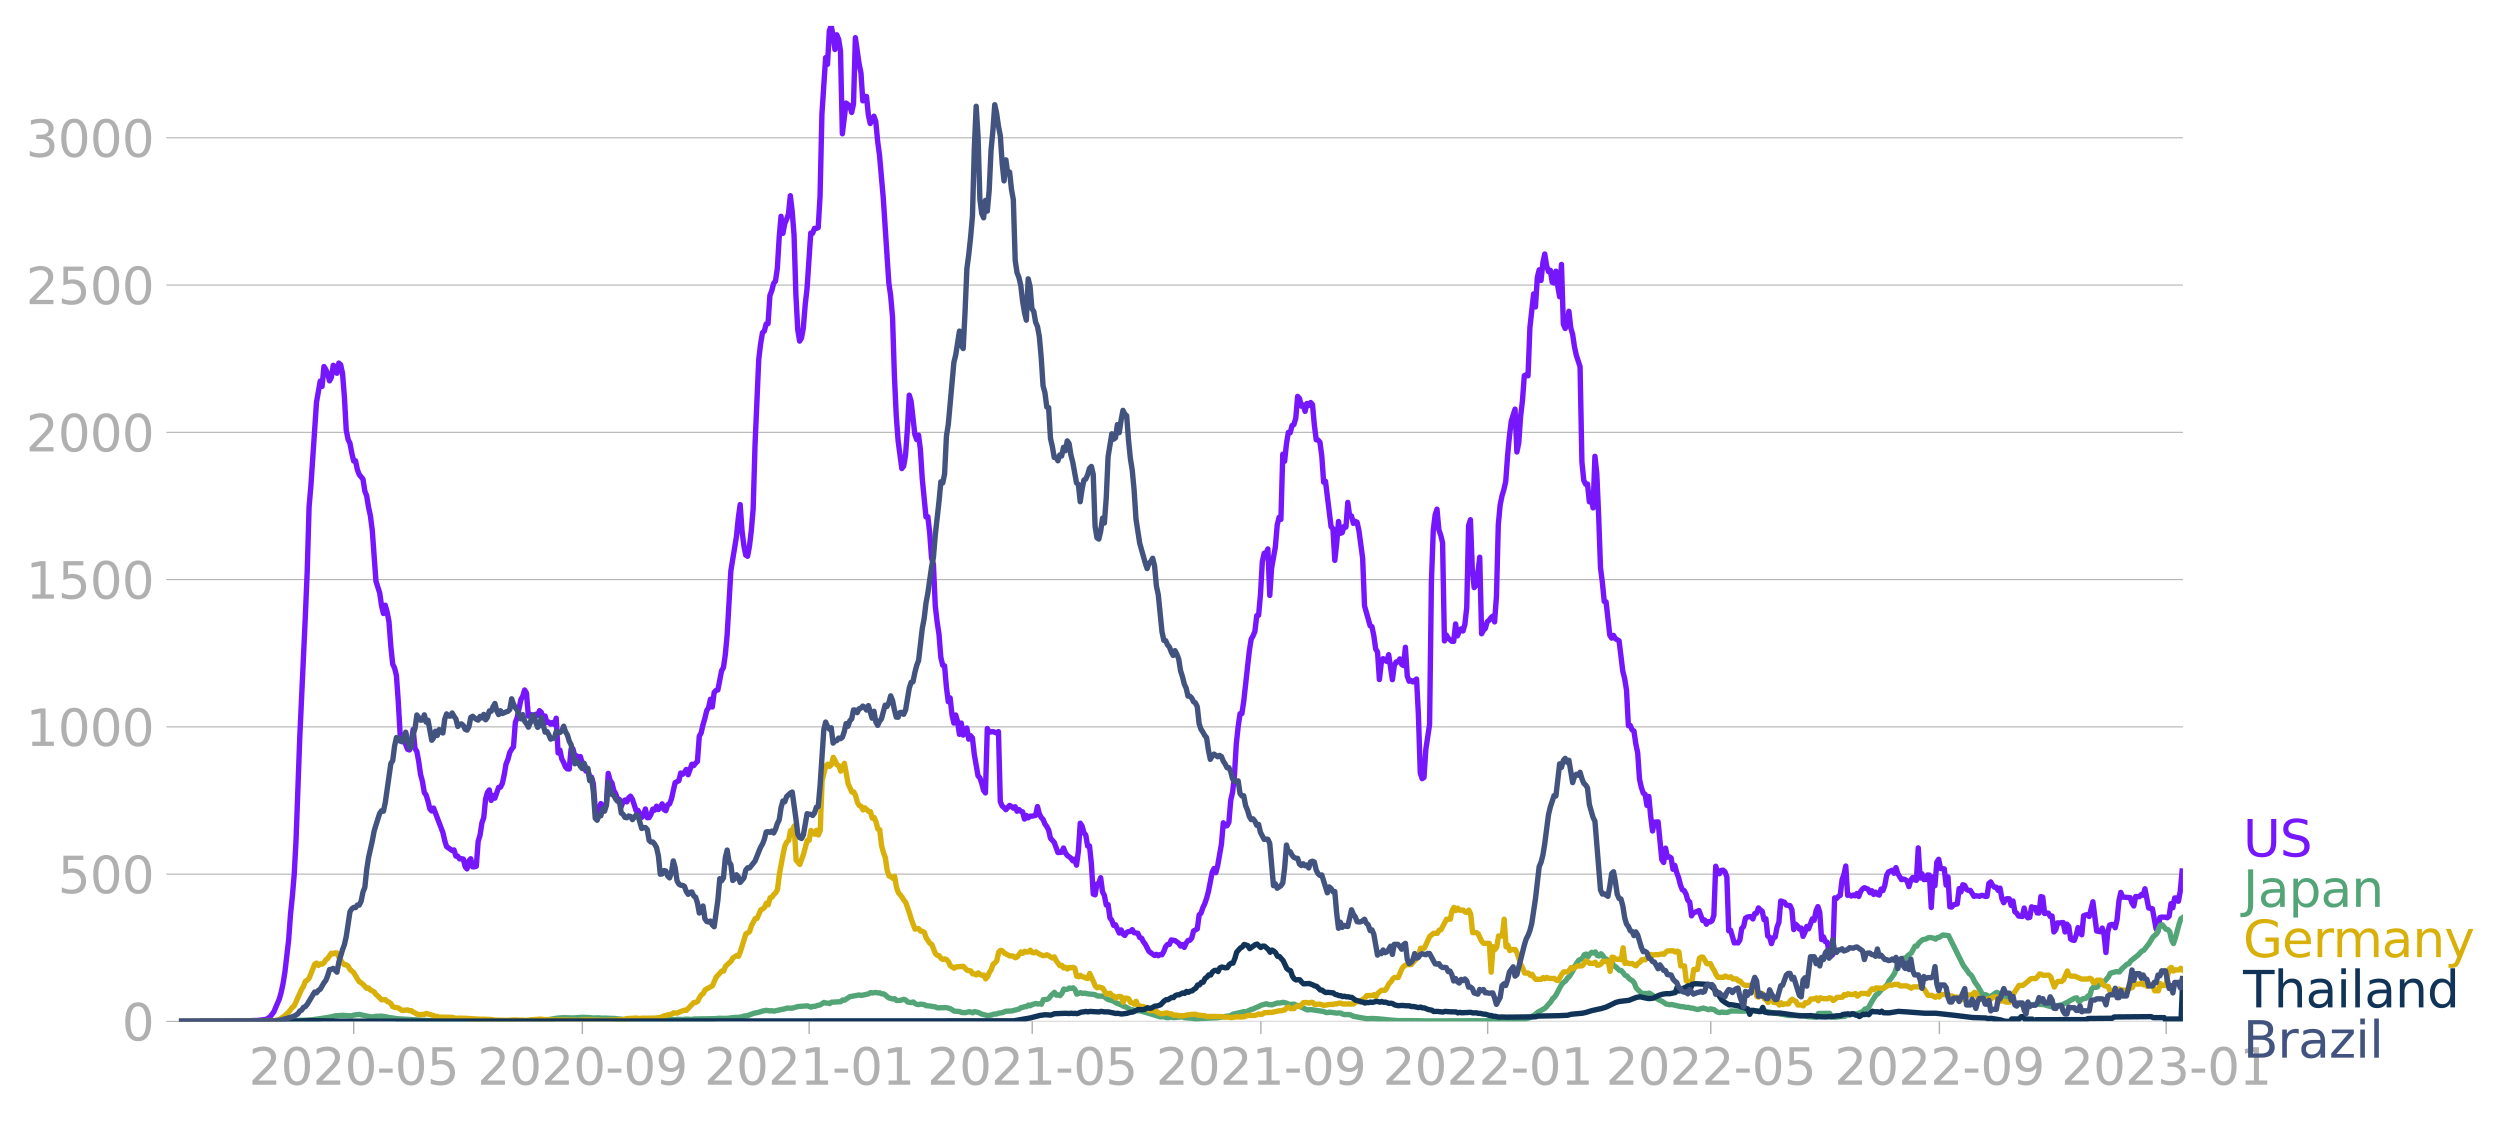 <svg xmlns="http://www.w3.org/2000/svg" xmlns:xlink="http://www.w3.org/1999/xlink" width="928.157" height="416.199" viewBox="0 0 696.117 312.149"><defs><style>*{stroke-linejoin:round;stroke-linecap:butt}</style></defs><g id="figure_1"><path id="patch_1" d="M0 312.15h696.117V0H0v312.15z" style="fill:none"/><g id="axes_1"><path id="patch_2" d="M49.83 284.4h558V7.2h-558v277.2z" style="fill:none"/><g id="matplotlib.axis_1"><g id="xtick_1"><g id="line2d_1"><defs><path id="m604a2cca06" d="M0 0v3.5" style="stroke:#b0b0b0;stroke-width:.4"/></defs><use xlink:href="#m604a2cca06" x="98.487" y="284.4" style="fill:#b0b0b0;stroke:#b0b0b0;stroke-width:.4"/></g><g id="text_1" style="fill:#b0b0b0" transform="matrix(.14 0 0 -.14 69.239 302.038)"><defs><path id="DejaVuSans-32" d="M1228 531h2203V0H469v531q359 372 979 998 621 627 780 809 303 340 423 576 121 236 121 464 0 372-261 606-261 235-680 235-297 0-627-103-329-103-704-313v638q381 153 712 231 332 78 607 78 725 0 1156-363 431-362 431-968 0-288-108-546-107-257-392-607-78-91-497-524-418-433-1181-1211z" transform="scale(.016)"/><path id="DejaVuSans-30" d="M2034 4250q-487 0-733-480-245-479-245-1442 0-959 245-1439 246-480 733-480 491 0 736 480 246 480 246 1439 0 963-246 1442-245 480-736 480zm0 500q785 0 1199-621 414-620 414-1801 0-1178-414-1799Q2819-91 2034-91q-784 0-1198 620-414 621-414 1799 0 1181 414 1801 414 621 1198 621z" transform="scale(.016)"/><path id="DejaVuSans-2d" d="M313 2009h1684v-512H313v512z" transform="scale(.016)"/><path id="DejaVuSans-35" d="M691 4666h2478v-532H1269V2991q137 47 274 70 138 23 276 23 781 0 1237-428 457-428 457-1159 0-753-469-1171Q2575-91 1722-91q-294 0-599 50Q819 9 494 109v635q281-153 581-228t634-75q541 0 856 284 316 284 316 772 0 487-316 771-315 285-856 285-253 0-505-56-251-56-513-175v2344z" transform="scale(.016)"/></defs><use xlink:href="#DejaVuSans-32"/><use xlink:href="#DejaVuSans-30" x="63.623"/><use xlink:href="#DejaVuSans-32" x="127.246"/><use xlink:href="#DejaVuSans-30" x="190.869"/><use xlink:href="#DejaVuSans-2d" x="254.492"/><use xlink:href="#DejaVuSans-30" x="290.576"/><use xlink:href="#DejaVuSans-35" x="354.199"/></g></g><g id="xtick_2"><use xlink:href="#m604a2cca06" id="line2d_2" x="162.155" y="284.4" style="fill:#b0b0b0;stroke:#b0b0b0;stroke-width:.4"/><g id="text_2" style="fill:#b0b0b0" transform="matrix(.14 0 0 -.14 132.907 302.038)"><defs><path id="DejaVuSans-39" d="M703 97v575q238-113 481-172 244-59 479-59 625 0 954 420 330 420 377 1277-181-269-460-413-278-144-615-144-700 0-1108 423-408 424-408 1159 0 718 425 1152 425 435 1131 435 810 0 1236-621 427-620 427-1801 0-1103-524-1761Q2575-91 1691-91q-238 0-482 47Q966 3 703 97zm1256 1978q425 0 673 290 249 291 249 798 0 503-249 795-248 292-673 292t-673-292q-248-292-248-795 0-507 248-798 248-290 673-290z" transform="scale(.016)"/></defs><use xlink:href="#DejaVuSans-32"/><use xlink:href="#DejaVuSans-30" x="63.623"/><use xlink:href="#DejaVuSans-32" x="127.246"/><use xlink:href="#DejaVuSans-30" x="190.869"/><use xlink:href="#DejaVuSans-2d" x="254.492"/><use xlink:href="#DejaVuSans-30" x="290.576"/><use xlink:href="#DejaVuSans-39" x="354.199"/></g></g><g id="xtick_3"><use xlink:href="#m604a2cca06" id="line2d_3" x="225.305" y="284.4" style="fill:#b0b0b0;stroke:#b0b0b0;stroke-width:.4"/><g id="text_3" style="fill:#b0b0b0" transform="matrix(.14 0 0 -.14 196.057 302.038)"><defs><path id="DejaVuSans-31" d="M794 531h1031v3560L703 3866v575l1116 225h631V531h1031V0H794v531z" transform="scale(.016)"/></defs><use xlink:href="#DejaVuSans-32"/><use xlink:href="#DejaVuSans-30" x="63.623"/><use xlink:href="#DejaVuSans-32" x="127.246"/><use xlink:href="#DejaVuSans-31" x="190.869"/><use xlink:href="#DejaVuSans-2d" x="254.492"/><use xlink:href="#DejaVuSans-30" x="290.576"/><use xlink:href="#DejaVuSans-31" x="354.199"/></g></g><g id="xtick_4"><use xlink:href="#m604a2cca06" id="line2d_4" x="287.42" y="284.4" style="fill:#b0b0b0;stroke:#b0b0b0;stroke-width:.4"/><g id="text_4" style="fill:#b0b0b0" transform="matrix(.14 0 0 -.14 258.172 302.038)"><use xlink:href="#DejaVuSans-32"/><use xlink:href="#DejaVuSans-30" x="63.623"/><use xlink:href="#DejaVuSans-32" x="127.246"/><use xlink:href="#DejaVuSans-31" x="190.869"/><use xlink:href="#DejaVuSans-2d" x="254.492"/><use xlink:href="#DejaVuSans-30" x="290.576"/><use xlink:href="#DejaVuSans-35" x="354.199"/></g></g><g id="xtick_5"><use xlink:href="#m604a2cca06" id="line2d_5" x="351.088" y="284.4" style="fill:#b0b0b0;stroke:#b0b0b0;stroke-width:.4"/><g id="text_5" style="fill:#b0b0b0" transform="matrix(.14 0 0 -.14 321.84 302.038)"><use xlink:href="#DejaVuSans-32"/><use xlink:href="#DejaVuSans-30" x="63.623"/><use xlink:href="#DejaVuSans-32" x="127.246"/><use xlink:href="#DejaVuSans-31" x="190.869"/><use xlink:href="#DejaVuSans-2d" x="254.492"/><use xlink:href="#DejaVuSans-30" x="290.576"/><use xlink:href="#DejaVuSans-39" x="354.199"/></g></g><g id="xtick_6"><use xlink:href="#m604a2cca06" id="line2d_6" x="414.238" y="284.4" style="fill:#b0b0b0;stroke:#b0b0b0;stroke-width:.4"/><g id="text_6" style="fill:#b0b0b0" transform="matrix(.14 0 0 -.14 384.99 302.038)"><use xlink:href="#DejaVuSans-32"/><use xlink:href="#DejaVuSans-30" x="63.623"/><use xlink:href="#DejaVuSans-32" x="127.246"/><use xlink:href="#DejaVuSans-32" x="190.869"/><use xlink:href="#DejaVuSans-2d" x="254.492"/><use xlink:href="#DejaVuSans-30" x="290.576"/><use xlink:href="#DejaVuSans-31" x="354.199"/></g></g><g id="xtick_7"><use xlink:href="#m604a2cca06" id="line2d_7" x="476.353" y="284.4" style="fill:#b0b0b0;stroke:#b0b0b0;stroke-width:.4"/><g id="text_7" style="fill:#b0b0b0" transform="matrix(.14 0 0 -.14 447.105 302.038)"><use xlink:href="#DejaVuSans-32"/><use xlink:href="#DejaVuSans-30" x="63.623"/><use xlink:href="#DejaVuSans-32" x="127.246"/><use xlink:href="#DejaVuSans-32" x="190.869"/><use xlink:href="#DejaVuSans-2d" x="254.492"/><use xlink:href="#DejaVuSans-30" x="290.576"/><use xlink:href="#DejaVuSans-35" x="354.199"/></g></g><g id="xtick_8"><use xlink:href="#m604a2cca06" id="line2d_8" x="540.021" y="284.4" style="fill:#b0b0b0;stroke:#b0b0b0;stroke-width:.4"/><g id="text_8" style="fill:#b0b0b0" transform="matrix(.14 0 0 -.14 510.773 302.038)"><use xlink:href="#DejaVuSans-32"/><use xlink:href="#DejaVuSans-30" x="63.623"/><use xlink:href="#DejaVuSans-32" x="127.246"/><use xlink:href="#DejaVuSans-32" x="190.869"/><use xlink:href="#DejaVuSans-2d" x="254.492"/><use xlink:href="#DejaVuSans-30" x="290.576"/><use xlink:href="#DejaVuSans-39" x="354.199"/></g></g><g id="xtick_9"><use xlink:href="#m604a2cca06" id="line2d_9" x="603.171" y="284.4" style="fill:#b0b0b0;stroke:#b0b0b0;stroke-width:.4"/><g id="text_9" style="fill:#b0b0b0" transform="matrix(.14 0 0 -.14 573.923 302.038)"><defs><path id="DejaVuSans-33" d="M2597 2516q453-97 707-404 255-306 255-756 0-690-475-1069Q2609-91 1734-91q-293 0-604 58T488 141v609q262-153 574-231 313-78 654-78 593 0 904 234t311 681q0 413-289 645-289 233-804 233h-544v519h569q465 0 712 186t247 536q0 359-255 551-254 193-729 193-260 0-557-57-297-56-653-174v562q360 100 674 150t592 50q719 0 1137-327 419-326 419-882 0-388-222-655t-631-370z" transform="scale(.016)"/></defs><use xlink:href="#DejaVuSans-32"/><use xlink:href="#DejaVuSans-30" x="63.623"/><use xlink:href="#DejaVuSans-32" x="127.246"/><use xlink:href="#DejaVuSans-33" x="190.869"/><use xlink:href="#DejaVuSans-2d" x="254.492"/><use xlink:href="#DejaVuSans-30" x="290.576"/><use xlink:href="#DejaVuSans-31" x="354.199"/></g></g></g><g id="matplotlib.axis_2"><g id="ytick_1"><path id="line2d_10" d="M49.83 284.4h558" clip-path="url(#p47f2771e8e)" style="fill:none;stroke:#b0b0b0;stroke-width:.3;stroke-linecap:square"/><g id="line2d_11"><defs><path id="m960709f7f5" d="M0 0h-3.5" style="stroke:#b0b0b0;stroke-width:.3"/></defs><use xlink:href="#m960709f7f5" x="49.83" y="284.4" style="fill:#b0b0b0;stroke:#b0b0b0;stroke-width:.3"/></g><use xlink:href="#DejaVuSans-30" id="text_10" style="fill:#b0b0b0" transform="matrix(.14 0 0 -.14 33.922 289.719)"/></g><g id="ytick_2"><path id="line2d_12" d="M49.83 243.394h558" clip-path="url(#p47f2771e8e)" style="fill:none;stroke:#b0b0b0;stroke-width:.3;stroke-linecap:square"/><use xlink:href="#m960709f7f5" id="line2d_13" x="49.83" y="243.394" style="fill:#b0b0b0;stroke:#b0b0b0;stroke-width:.3"/><g id="text_11" style="fill:#b0b0b0" transform="matrix(.14 0 0 -.14 16.108 248.713)"><use xlink:href="#DejaVuSans-35"/><use xlink:href="#DejaVuSans-30" x="63.623"/><use xlink:href="#DejaVuSans-30" x="127.246"/></g></g><g id="ytick_3"><path id="line2d_14" d="M49.83 202.388h558" clip-path="url(#p47f2771e8e)" style="fill:none;stroke:#b0b0b0;stroke-width:.3;stroke-linecap:square"/><use xlink:href="#m960709f7f5" id="line2d_15" x="49.83" y="202.388" style="fill:#b0b0b0;stroke:#b0b0b0;stroke-width:.3"/><g id="text_12" style="fill:#b0b0b0" transform="matrix(.14 0 0 -.14 7.2 207.707)"><use xlink:href="#DejaVuSans-31"/><use xlink:href="#DejaVuSans-30" x="63.623"/><use xlink:href="#DejaVuSans-30" x="127.246"/><use xlink:href="#DejaVuSans-30" x="190.869"/></g></g><g id="ytick_4"><path id="line2d_16" d="M49.83 161.382h558" clip-path="url(#p47f2771e8e)" style="fill:none;stroke:#b0b0b0;stroke-width:.3;stroke-linecap:square"/><use xlink:href="#m960709f7f5" id="line2d_17" x="49.83" y="161.382" style="fill:#b0b0b0;stroke:#b0b0b0;stroke-width:.3"/><g id="text_13" style="fill:#b0b0b0" transform="matrix(.14 0 0 -.14 7.2 166.701)"><use xlink:href="#DejaVuSans-31"/><use xlink:href="#DejaVuSans-35" x="63.623"/><use xlink:href="#DejaVuSans-30" x="127.246"/><use xlink:href="#DejaVuSans-30" x="190.869"/></g></g><g id="ytick_5"><path id="line2d_18" d="M49.83 120.376h558" clip-path="url(#p47f2771e8e)" style="fill:none;stroke:#b0b0b0;stroke-width:.3;stroke-linecap:square"/><use xlink:href="#m960709f7f5" id="line2d_19" x="49.83" y="120.376" style="fill:#b0b0b0;stroke:#b0b0b0;stroke-width:.3"/><g id="text_14" style="fill:#b0b0b0" transform="matrix(.14 0 0 -.14 7.2 125.695)"><use xlink:href="#DejaVuSans-32"/><use xlink:href="#DejaVuSans-30" x="63.623"/><use xlink:href="#DejaVuSans-30" x="127.246"/><use xlink:href="#DejaVuSans-30" x="190.869"/></g></g><g id="ytick_6"><path id="line2d_20" d="M49.83 79.37h558" clip-path="url(#p47f2771e8e)" style="fill:none;stroke:#b0b0b0;stroke-width:.3;stroke-linecap:square"/><use xlink:href="#m960709f7f5" id="line2d_21" x="49.83" y="79.37" style="fill:#b0b0b0;stroke:#b0b0b0;stroke-width:.3"/><g id="text_15" style="fill:#b0b0b0" transform="matrix(.14 0 0 -.14 7.2 84.69)"><use xlink:href="#DejaVuSans-32"/><use xlink:href="#DejaVuSans-35" x="63.623"/><use xlink:href="#DejaVuSans-30" x="127.246"/><use xlink:href="#DejaVuSans-30" x="190.869"/></g></g><g id="ytick_7"><path id="line2d_22" d="M49.83 38.364h558" clip-path="url(#p47f2771e8e)" style="fill:none;stroke:#b0b0b0;stroke-width:.3;stroke-linecap:square"/><use xlink:href="#m960709f7f5" id="line2d_23" x="49.83" y="38.364" style="fill:#b0b0b0;stroke:#b0b0b0;stroke-width:.3"/><g id="text_16" style="fill:#b0b0b0" transform="matrix(.14 0 0 -.14 7.2 43.683)"><use xlink:href="#DejaVuSans-33"/><use xlink:href="#DejaVuSans-30" x="63.623"/><use xlink:href="#DejaVuSans-30" x="127.246"/><use xlink:href="#DejaVuSans-30" x="190.869"/></g></g></g><path id="line2d_24" d="m49.83 284.4 18.117-.082 2.588-.152 1.035-.012 1.036-.117 1.552-.211 1.036-.668 1.035-1.37 1.553-3.633.517-1.874.518-2.414.518-3.198 1.035-8.916.518-7.147.517-5.002.518-6.093.517-9.794 1.036-28.54 1.553-33.754.517-12.372.518-17.89.517-6.034 1.553-23.163 1.036-5.834.517 1.464.518-5.53.517.809.518 1.288.518 1.887.517-.984.518-3.34.518.34.517 1.863.518-2.823.517.468.518 2.39.518 6.467.517 9.362.518 2.577.518 1.066.517 2.765.518 2.156.517-.047.518 2.484.518 1.37 1.035 1.242.518 3.351.517 1.3.518 3.187.517 2.367.518 4.03 1.035 14.212 1.036 3.257.517 3.538.518 2.18.517-2.297.518 1.921.518 2.637.517 6.877.518 4.967.518 1.067.517 2.062.518 7.287.517 9.08.518.21 1.553 3.996.518.187.517-1.956.518-3.726.517 5.296.518.796.518 2.8.517 3.632.518 1.91.518 3.105.517.726.518 1.664.517 2.19.518.551.518-.796 2.588 6.795.517 2.25.518 1.675 1.553 1.101.518-.164.517 1.71.518.024.517.75.518-.047.518.094.517 2.12.518.621.518-2.237.517-.586.518 2.25h.517l.518-.165.518-6.97.517-1.641.518-3.445.518-1.476.517-5.225.518-1.804.517-.68.518 2.917.518-1.394.517.762 1.036-2.988.517-.07.518-1.031.517-2.355.518-3.081.518-1.23.517-1.957.518-.914.518-.656.517-6.795.518-1.36 1.035-5.037.518-.914.517-1.734.518.867.518 6.397.517-.457.518.14.517 1.266.518-1.453.518.316.517-1.312.518.469.518 2.038.517-1.019.518 1.804.517-.14.518.597.518-.445.517.55.518-1.757.518 9.654.517-.773.518 2.449.517.972.518 1.277.518.527.517.047.518-5.541.518-.082.517 2.026.518-.082.517.774.518-.574.518 1.827 1.035 2.215.518-.34.517 1.98.518.047.517 1.863.518 6.959.518-.539.517 1.324.518-2.238 1.035 1.148.518-1.148.517-8.412.518 1.957.518.69.517 2.157.518.831.518 1.512.517.105.518 1.992.517-1.383.518-.445.518.516.517-1.125.518-.457.518.844 1.035 3.198.517-.094 1.036 1.957.517-.762.518-1.581.518 2.413.517-.011.518-.903.517-1.464.518.293.518-1.102.517.938.518-.61.518-.972.517 1.558.518.34.517-1.664.518-.222.518-1.36 1.035-4.58 1.035-.516.518-2.144.517.352.518-.54.518-.82.517 1.477 1.036-2.917.517.386.518-.668.517-.48.518-7.065.518-.89.517-2.296.518-1.734.518-2.191.517-.773.518-2.402.517 2.167.518-4.03.518-.598.517-.105 1.036-5.366.517-.867.518-3.585.517-5.589 1.036-17.808 1.553-9.501.517-5.167.518-3.738.517 7.276.518 4.17.518 2.602.517.328.518-2.789.518-4.381.517-6.08.518-17.75 1.035-23.784.518-4.358.517-3.093.518-.457.518-1.992.517-.082.518-7.838.517-1.312.518-2.062.518-.633.517-3.526.518-8.623.518-5.893.517 4.756.518-2.706.517-1.207.518-1.535.518-5.038.517 4.359.518 6.56.518 16.766.517 9.654.518 3.14.517-.843.518-2.847.518-6.386.517-4.592 1.036-15.419.517.059.518-1.37.517.023.518-.211.518-8.775.517-22.823 1.036-15.746.517 1.862.518-9.384.517-1.324.518 2.624.518 3.949.517-4.09.518 1.254.518 3.234.517 23.08 1.035-8.552 1.036.785.517 1.827.518-2.354.518-18.465 1.035 7.276.517 2.507.518 7.803.518-1.23.517.011.518 5.19.518 2.344.517-.89.518-1.149.517 1.523.518 5.495.518 3.878 1.035 11.798 1.553 23.701.517 3.644.518 5.893.518 16.262.517 11.177.518 7.041 1.035 7.71.518-.692.517-3.081.518-7.194.518-9.478.517 1.699 1.036 9.22.517 1.453.518-1.253.517 4.042.518 8.13 1.035 10.615.518-.07.518 4.499.517 7.006.518 1.78.517 11.553.518 4.475.518 3.41.517 6.467.518 2.19.518.153.517 5.975.518 4.007.517-1.043.518 4.687.518 2.308.517-2.238.518 1.78.518 3.598.517-3.14.518 3.35.517-1.558.518-.41.518 3.093.517-.96.518.62.518 4.581 1.035 5.964.517.574.518 1.511.518 1.992.517.691.518-17.937.518 1.031 1.035-.176 1.035.399.518-.375.517 19.507.518 1.23.518.387.517.597 1.035-1.183.518.316.518.457.517-.398.518 1.253.518-.48.517.48.518.176.517 2.004.518-1.008.518.668.517-.48.518.011 1.035-.222.518-2.45.517 1.993.518 1.03.518.54.517 1.288.518.703.518.984.517 2.285 1.035 1.137 1.036 2.835 1.035-.07.518-1.184.517 1.312.518.738 1.035.762.518.75.517-.457.518 1.664.518-3.878.517-7.803.518.785.517 1.874.518.668.518 3.046.517-.047.518 4.98.518 8.423.517.211.518-2.999.517-.246.518-1.511.518 3.925.517.995.518 2.672.518-.106.517 3.702.518.668.517 1.418.518-.176 1.035 2.296.518-.867.518 1.149.517.386.518-.832.517-.246.518-.035.518-.492.517.844 1.036.152.517 1.183.518.176.517 1.008.518.68 1.035 2.014 1.553 1.125.518-.316.517.386.518-.328.518.059.517-.95.518-1.335.518-.597h.517l.518-1.242 1.035.176 1.035.738.518.785.518-.422.517.797.518-1.16.518-.75.517-.082.518-.61.517-1.968 1.036-.585.517-3.902.518-.468.518-1.535.517-1.09.518-1.5.517-1.91 1.036-5.342.517-1.054.518 1.148.518-2.039 1.035-5.916.517-5.928.518.867.518-.047.517-.961.518-6.14.518-2.249.517-4.674.518-8.846.517-4.721.518-3.597.518-.035.517-3.457 1.553-14 .518-3.292.517-.88.518-1.241.518-4.417.517-.105.518-5.753.518-9.197.517-2.308.518-.012.517-1.195.518 12.946.518-7.638 1.035-5.811.518-6.105.517-2.179.518.563.517-18.148.518 1.968.518-4.92.517-3.106.518.082.518-2.003.517-.281.518-1.758.517-6.08.518.562.518 2.168.517-.352.518 1.793.518-2.203.517.563.518-.832.517.597.518 5.647.518 4.136.517.082.518.574.518 3.831.517 7.311.518-.234 1.553 12.63.517.574.518 8.81.518-4.628.517-6.198.518 3.304.517-.222.518-1.687.518.164.517-6.878.518 3.785h.518l.517 2.05.518-.562.517.257.518 2.344 1.035 7.72.518 13.216 1.553 5.53.517.258.518 2.507.518 3.714.517.843.518 7.663.518-4.57.517-1.241.518.316.517.469.518-1.898 1.035 6.959.518-3.855.518-1.09.517.012.518-.843.517 1.523.518.328.518-5.096.517 8.002.518 1.452.518-.21.517.41 1.035-.809.518 9.97.518 16.168.517 1.606.518-.34.518-7.827 1.035-6.9.517-39.846.518-14.317.518-4.23.517-1.581.518 5.729.518 1.5.517 2.108.518 27.345.517-1.663.518.878 1.035.903h.518l.518-4.84.517 3.317.518-1.301.517-.644.518.585.518-1.85.517-4.652.518-22.858.518-1.617.517 13.767.518 5.12.517-.586.518-3.445.518-4.417.517 21.312.518-.973.518-.492.517-1.863.518-.421.517-.68.518-.469.518 1.594.517-7.088.518-20.011.518-5.507.517-2.495.518-1.758.517-2.237.518-7.23.518-5.447.517-4.183 1.036-3.28.517 11.927.518-2.554.517-7.393.518-4.347.518-6.96.517-.257.518.293.518-13.403 1.035-9.408.517 3.632.518-8.213.518-2.109.517 2.953.518-5.003.518-2.355.517 3.269.518 1.617.517-.364.518 3.34.518.222.517-3.304.518 4.171.518 2.952.517-8.997.518 16.625.517 1.206.518-1.359.518-3.433.517 4.617.518 1.792.518 3.503.517 2.343 1.035 3.187.518 26.549.518 5.084.517 1.066.518-.035.518 4.944.517-.89.518 2.59.517-14.365.518 4.745.518 11.716.517 14.61.518 4.019.518 5.307.517.129 1.035 9.29.518.797.518-.75.517.914 1.036.598 1.035 8.47.517 2.05.518 3.223.518 9.888.517-.07.518 1.23.518.328.517 3.597.518 2.437.517 7.393.518 2.296.518 1.57.517.316.518 3.105.518-2.496.517 5.53.518 4.077.517-2.46 1.036-.07 1.035 10.556.518.738.517-3.972.518 2.508.517-.13.518.352.518 3.14.517-1.066.518 2.003.518 1.348.517 2.062.518 1.347.517.223.518.972.518 1.746.517.48.518 3.855.518-.82 1.035-.41.517-.247 1.036 2.8.517-.199.518 1.219.518-.75.517.105.518-.316.517-1.523.518-13.66.518 1.522.517.563.518-.926.518-.082.517.48.518 1.418.517 14.985.518-.153 1.035 3.539.518-.082.518.082.517-.809.518-3.233.517-.516.518-2.32.518-.34 1.035-.128.518.668.517-1.5.518-.105.517-1.465.518.562.518.352.517 2.366.518-.269.518 4.827.517.316.518 1.781.517-1.605.518-.2.518-2.764.517-1.336.518-5.963 1.035.363.518.785 1.035.14.518 1.137.517 5.53.518-1.5.518.492.517.867.518-.292.517 2.331.518-1.113.518-1.652.517.656 1.036-2.753.517.375.518-2.648.517-1.148.518 1.605.518 7.58.517-.761.518 1.324.518.175.517 2.566.518 1.347.517-.527.518-15.746.518.176.517-.563.518-.28.518-4.418.517-1.382.518-2.402.517 8.154.518-.117.518.316.517-.27.518.212.518-.645.517.82.518-1.394.517-.68.518-.362 1.035.421.518.973.518-.54.517 1.032.518-.644.517.597.518.223.518-1.676.517.41.518-1.44.518-2.79.517-.96 1.035-.457.518.832.518-1.57.517 1.664 1.036 1.687.517-.176.518.176.517.398.518 1.535.518-1.816.517-.703.518.621.518.152.517-9.033.518 8.389.517-1.183.518 1.616.518-.011.517-1.254.518.024.518 9.02.517-8.54.518 2.46.517-6.56.518-.786.518 2.578 1.035.094.518 4.522.517-2.285.518 8.319.517.07.518-.621 1.035-.246.518-4.265.518.914.517-1.991.518.187.517 1.125.518.27.518-.013 1.035 1.664.518-.187 1.035.175.517-.27.518.048.518.258.517-.036.518-3.573.518-.433.517.925.518.539.517.012.518.878.518-.62.517 2.858.518 1.195.518-.949.517-.187.518.058.517 1.828.518-1.218.518 3.01.517.364.518.808 1.035.117.518-2.343.517 2.015.518.703.518-.129.517-2.929.518.223.518-.012.517 1.488.518.024.517-4.57.518.153.518 4.557.517-.14.518.035.518.914.517-.118.518 4.44.517-.62.518-1.91.518.035 1.035-.129.518 2.637.517-2.18.518.621.517 3.503.518.317.518.058.517-1.406.518-2.132.518 1.242.517.75.518-5.296.517-.21.518-.083.518.504 1.035-4.1 1.035 8.119 1.035.222.518-1.019.518 1.816.517 4.99.518-5.822.518-1.804.517-.176h.518l.517.902.518-2.25.518-5.213.517-2.378.518 1.3 2.07.153.518 1.476.518.855.517-2.636 1.036.047.517-.598.518.2.517-1.805 1.036 5.366 1.035.188 1.035 5.612.518.69.517-3.819.518-.152 1.035.035.518.153.518-.434.517-3.491.518 1.124.517-2.718.518-.011.518.937.517-2.8.518-5.612h0" clip-path="url(#p47f2771e8e)" style="fill:none;stroke:#7516fd;stroke-width:1.5;stroke-linecap:square"/><path id="line2d_25" d="m49.83 284.4 22.258-.094 2.588-.14 2.588.07 2.07.012 7.247-.235 3.106-.457 1.553-.234 1.553-.316.518-.164 2.07-.117 2.588.152.518-.234 1.553-.176 2.588.55 1.035.176 1.035-.21 1.553-.036 1.035.153 1.036.222 2.588.363 9.835.574 2.588-.035.517-.175 2.07.035 1.036-.047.518.222 2.07.036 3.106.058 2.588-.023 8.8-.082 1.553-.059 1.035.035 3.623-.246 2.588-.082 2.07-.363 1.036-.105 1.035-.059 2.589.082 2.588-.187 2.07.093 1.035.106 1.553-.047.518.094 1.035-.024 2.07.094.518-.012 1.036.129 1.035.094.517.082h1.036l2.07-.047 2.588-.012 1.036.082 4.658.14 1.035-.14 1.553.012.518.023.518-.093 1.552.035 1.036-.094 1.553.082.517-.117 6.212-.106.517-.093 2.588.023 1.036-.152 1.035-.106 1.035-.023 1.035-.176.518-.199 1.035-.129 1.553-.597 1.553-.34 1.035-.328 1.036-.188 1.035.164.517-.07.518.129 3.106-.656.517-.188 1.553.012 1.553-.457 2.588-.187 1.036.363.517-.234.518.035.517-.2 1.036-.245 1.035-.668.518.176h.517l.518.14.517-.375 2.589-.152.517-.469.518.059 1.553-.996 2.588-.469.517.141 2.071-.445.518-.352.517.106 1.035-.153.518.153.518-.035.517.292.518-.011.518.304.517.504.518.34 1.035.281.518-.082.517.492 1.036-.012 1.035-.292.517.199.518.55 1.035.141.518-.164.518.433.517.235.518.058.517-.129 1.036.153.517.293 1.036.082 1.552.257.518.258 2.07-.058.518.011 1.035.281 1.036.668 1.553.13.517.257 1.035.059 1.036-.258.517.047.518.234.518-.328 1.035.234 1.035.48 1.553.399 1.035-.14.518-.223 1.035-.117.518-.188 1.035-.164 1.035-.387 1.553-.07 1.035-.27 1.036-.269.517-.41.518-.058.517-.211.518-.012.518-.422.517.2.518-.34 1.035-.282.518.153.517-.106.518.153.518-1.277 1.035-.082.518-.258.517-.738 1.035-.961.518.785.518-.094.517.211.518-.597.518-1.207.517.105.518-.047.517-.363.518.13.518-.177.517.434.518 1.312 1.035-.387.518.2.517-.094 1.036.21 1.553.165.517.105.518.317 1.553.07.517.199.518.469.518.27 1.035.315.517.176.518.375 1.553.644.518.317.517.14 1.553.809.518.058.517.2.518-.012.518.117.517-.035 5.694 1.71 1.035-.023.518.187.518.047 1.035-.129.517.118 2.071-.164h.518l.517.187 2.588.21.518.13 1.035-.106 5.177-.222 2.588-.469.517-.012.518-.175.518-.328 3.105-.703.518.058 1.035-.457.518-.246.517-.093.518-.293 1.035-.422.518-.305 1.553-.445.517.21 1.036.095 1.553-.528.517.047 1.035-.222 1.036.257.517.293.518.047 1.035-.082.518.305.517.094 2.589 1.206 1.035-.093 3.623.55.518.258.517.035.518-.14 2.07.292.518-.082.518.07.517.27.518.129h1.035l.518.035 1.035.469 1.553.281 2.07.375 1.553-.059 1.553.082 3.106.317 2.588.199 1.553-.012 3.623.024 2.589.07 23.293-.082 1.035-.164 1.035-.012 1.553-.27.518.024 1.553-.445.517-.387.518-.222 1.035-.856 2.07-1.16 1.553-1.757.518-.867.518-.445.517-.762 1.036-1.98.517-.867.518-.55.517-.34.518-.808.518-.422 1.035-1.699.518-1.254 1.035-1.558 1.035-.539.518-1.007.517-.188.518.762.518-.797.517-.445.518.176.517-.293.518.984.518.129.517-.61.518.516.518.843.517.141.518.914.517-.129.518.258.518.82.517.293 1.036.996.517.047 1.035 1.3.518.2.518.62.517.434.518.28.518.68.517 1.371 1.553 1.488 1.553.012.518-.13 1.552 1.02.518.54 1.035.55.518.21 1.035.739 1.035.175.518-.058 2.588.597.518.012 1.035.223.518-.059.517.211h.518l1.553.434 1.553-.422 1.553.457.517-.223 1.035.223.518.468.518.246.517.094.518-.152.518.093 1.035.012 1.035-.41 3.623.07 1.036-.117.517.082 1.036-.093.517.082.518-.07.517.07 1.036-.07 2.588.491.517.153 1.553.187.518.176h.518l1.552.304h1.036l1.035.012 1.035-.023 1.035.082 1.036.234 2.588.2.517-1.067 3.106-.035.518 1.031 1.035.047 1.553-.188 1.035-.046 1.035-.434 1.553-.176 1.036-.105 1.552-.68.518-.644.518-.094.517-.34 1.036-1.91 1.035-1.593.517-.304 1.036-1.207.517-.328 1.036-1.02.517-1.077.518-.598 1.035-1.476.518-1.582.517-.96.518-.528.518.047.517-1.218.518-.012.517-.632 1.036-.785 1.035-1.934.518.024.517-.855 1.035-.914 1.036-.235.517-.316.518-.082 1.035.188.518.28.517-.433.518-.082 1.035-.656 1.553.2 4.141 8.341 1.035 1.347.518.82.518.375.517.797.518 1.09 1.035 1.488 1.035 1.874.518.27.518.035 1.035.609 1.035-.574.518-.434.517-.257.518.246.518.468.517.258 1.553 1.125.518.164.517.035.518.445 1.035.387 1.553.422.518.351.517-.34.518-.164.518.082 1.553-.14.517-.176.518.21 1.035.013 1.553.445.518.14.517-.164 1.553-.105.518-.164.517-.047 1.553-.75 1.035-.62 1.036-.516.517-.07.518.937.518-.164.517-.469 1.035-.2.518-.643.518-.106.517-1.804.518-.574.518.117.517-.094.518-.738.517-.234.518-.54.518-.105 1.035-1.195.518-1.019 1.552-.457 1.036.059.517-.715 1.553-1.43.518-.116.517-.785 2.071-1.64 1.035-1.114.518-.199 1.553-1.992 1.035-1.745 1.035-.902.518-1.395.517-.949.518-.128 1.035 1.241.518.106.518.562.517 2.308.518 1.008.517-1.523 1.036-3.878.517-1.5.518-.351h0" clip-path="url(#p47f2771e8e)" style="fill:none;stroke:#53a577;stroke-width:1.5;stroke-linecap:square"/><path id="line2d_26" d="m49.83 284.4 23.81-.094 1.036-.035 1.553-.047 1.553-.328 1.553-1.101 1.035-.996 1.035-1.312.518-.41 2.07-4.628.518-.808.518-1.406.517-.305.518-.527 1.553-3.89.517-.351.518.644.518-.398.517.035.518-.363.517-.809.518-.386 1.035-1.477.518.188.518-.281.517.047.518 1.171 1.035 1.582.518.515h.517l.518.363.518.926 1.035.89 1.035 1.77.518.785.517.28.518.434 1.035 1.125.518-.105.517.562 1.036.515.517.75.518.399 1.035 1.077 1.035-.07.518.516.518.21.517.375.518.867.518.176 1.035.152 1.035.739 1.553-.164.518.234.517-.012.518.398.517.211.518.375 1.035.153.518-.13.518.06.517-.305 1.553.457 1.035.363.518.023.518.328.517-.14 3.106.07 1.035.281.518-.058 1.035.011 1.553.047 3.623.234h1.036l2.07.082 1.035.165 3.624.082 1.553-.13 3.623.13 1.553-.2 1.553-.082.517-.093 2.07.222.518-.07 1.036.082 6.211.082.518.07 2.588-.164 5.176.14 5.176-.198 1.036-.282 2.588-.164 1.035.164.518-.117h1.553l2.07-.023 1.035-.117.518-.012 1.035-.516 1.553-.351.518-.07.517-.399 1.036.082 1.035-.48 1.035-.363.518.058 2.07-2.19h.518l.517-.293.518-1.043.518-.773.517-.34.518-1.043 2.07-1.148 1.036-2.425 1.553-1.687.517.011.518-1.323 1.553-1.43.517-.89 1.036-.692.517.211.518-1.23 1.553-5.026.517-.234.518-.41.518-1.629 1.035-1.956.517-.07 1.036-2.356.517-.257.518-.41.518-1.207.517.457.518-1.945.517-.152.518-.774.518-.48.517-.902.518-4.241 1.035-5.542.518-2.413.517-1.031.518-.446.518-2.706.517-.117.518-1.219.518 9.525 1.035 1.207 1.035-2.847 1.035-3.854h.518l.518-2.777 1.035 1.054.517-1.078.518 1.29.518-1.243.517-13.918 1.036-4.066.517-.48.518.62.517-.48.518-2.038.518.879.517 1.206.518.235.518 1.511 1.035-2.18 1.035 5.683 1.035 2.308.518-.035.518 1.008.517 1.944.518.844.517.234.518.996.518-.586 1.035.985.518.082.517 1.816.518-.188.517 1.23.518 1.969.518.199.517 4.452.518 1.898.518 1.406.517 3.503.518 1.617.517.152.518.492.518-.55.517 2.963.518 1.547 1.035 1.277.518.855.517.633 1.036 2.94.517 1.746 1.036 2.754.517-.141.518.023.517.668.518.047.518.305.517 1.523 1.036 1.523.517.304 1.035 2.59.518.445.518.14.517.715.518.305.518-.153.517.2.518.597.517 1.101 1.036.68.517-.34 2.07-.175 1.036 1.09 1.035.187.518.82.518-.012.517.316.518-.574.517.434.518.257.518-.082.517 1.055.518-.574.518-1.23.517-.75.518-1.476.517-.422.518-.574.518-2.39.517-.516.518.152.518.575 1.552.831.518-.035.518.13.517.397.518-.21 1.035-1.406.518.375.517-.551.518.223.518-.06.517-.48.518.633.518.117.517-.28 1.035.655 1.036.422.517-.07.518-.2 1.553.926.517-.328.518 1.101 1.035 1.371.518-.117.518.726.517-.187.518.48.517-.421.518.082.518-.13.517.247.518 2.202.518.164.517-.375.518.399.517.082.518.304.518.082.517-1.405 1.036 2.272.517 1.242.518.48.517-.21 1.036.316 1.035 1.687 1.035-.27.518.657.517.14.518.551.518-.351.517-.13.518.13.518 1.51.517-1.136h.518l.517.188.518 1.008.518.14.517.34.518-.797.518 1.254.517.023.518.235.517-.059.518.351.518-.082.517.797.518.094.518-.188.517.305.518.094.517.375.518.234h1.035l.518-.223.518.059.517.234.518-.011.517.363h1.036l.517.199.518-.094.518.106 1.553-.305 1.035-.105 1.035-.07.518.245 2.07.188.518.222 1.553-.035 2.588.047 1.035.164h1.035l.518.14 1.553-.257 1.035.07 1.035-.07 1.036-.363h2.07l1.035-.445.518.187.518-.14.517-.364 2.07-.094 2.071-.456h.518l1.035-.246.518-.563.517-.21.518.41h1.035l.518-.575.517-.152.518.14 1.035-1.077h1.036l.517.164.518-.235.517.047.518.563 1.035-.094h.518l1.035.34 1.553-.27h1.035l.518-.164.518.024.517-.188.518-.047.517.246 3.106-.011.518-.598h1.035l.518-.281.517-.469.518-.258.518-.69 1.035-.06h.517l.518-.234.518.551.517-.937 1.036-.844h1.035l.517-.773.518-1.031.518-.492.517-.82.518-.434h1.035l1.035-2.46.518-.68.518-.34.517-.117h1.036l1.035-1.206.517-.48.518-1.02.518-1.828h1.035l1.553-3.339 1.035-.82h1.035l.518-.855.518-.129 1.552-2.952h1.036l.517-2.402.518-.867.518.867.517-.668.518.55h1.035l.518.528.517.129.518-.668.518 1.136.517 5.12h1.035l.518.34 1.035 2.18.518.491h1.553l.517 8.014.518-7.088.518.797.517-.703.518-3.093h1.035l.518-4.652.517 7.674.518-.445.518 1.488.517-.258h1.036l.517.996 1.035 3.21.518.961.518 1.36h1.035l.518.597.517-.246.518.855.517.539h1.553l.518-.48.518.304.517-.351.518.28h1.553l.517.47.518.128 1.035-1.757.518-.656h1.035l.518-.422.517-.773.518.293.518-.27.517-.445 1.553-.082 1.035-1.347.518.21.518.446h1.035l.517-.305.518.832.518-.024.517-.28.518-.762 1.553.011.517 2.754.518-3.949.518.094.517.492h1.036l.517.14.518-3.315.517 4.323.518-.222.518.27h1.035l.518.41.517.222.518-.703.517-.258.518-.726h1.035l.518-.75.518-.504.517-.222.518.246.517-.188h1.036l1.035-.222.518.093.517-.574.518-.351 1.553-.012.517.316.518-.246.518.211.517 3.913h1.035l.518 4.195 1.035.351.518-.164.518-3.386h1.035l.517-3.093.518-.375.518.059 1.035 1.792h1.035l.518 1.113.517.75.518 1.195.518.738h1.553l.517-.351.518.258.517.117.518-.164.518.586h1.035l.518.562.517.035.518.668.517.375.518.152h1.035l.518.34.518.656.517.187.518 1.934.517.152.518-.973h.518l.517 1.43.518.27.518.784.517-1.535.518.551.517.973h1.036l.517.714.518-.632.518.48.517-.176h1.035l.518-.914.518-.375.517.387.518.2.518 1.018h1.035l.517.235.518-.879.518.094.517-.293.518-.832h1.035l.518-.305.517.809.518-.832 1.035.246h1.036l.517-.258.518.13.517.62.518-.293.518-.55 1.553-.07.517-.739.518.211.517-.433.518.187h1.035l.518-.258.518.738 1.035-.75 1.553.024.517.21.518-.995.518-.527.517.234.518-.468 2.07.093 1.553-.89h1.035l.518-.2 1.035-.023.518.457 1.553-.023.517.047 1.036.597.517-.363 1.553-.024.518.188.517-.07.518.527 1.035 1.722h1.036l1.035.55.517-.398.518.305.518-.68h1.035l.518-.222.517.234.518.715.517-.316.518.34h1.035l.518.445 1.035.234.518-1.324 1.553.023.517-.07.518-.656.518.223.517 1.452.518.282 1.553-.024.517.328.518-.562.518.14.517-.55h1.035l.518 1.054 1.553.106.518.27h1.035l.517-1.512 2.071-3.128h1.035l1.553-1.219.518-.55.517-.153h1.036l.517-.515.518-.75.517.07.518.316 1.035-.07h.518l.518.434 1.035 2.87.517-.996.518-.574h1.035l.518-.469 1.035-2.425.518 1.242.517.2h1.036l1.553.667.517.152 1.553-.023.518-.21.517.233.518.985.518-.012.517-.656h1.035l.518 1.125.518.433 1.035.187.518 1.266h1.035l.517.21.518-.304.518-.457.517.316 1.553-.011 1.035-.574.518-.164.518-1.23.517.28h1.036l.517-.374.518.586.517-.164.518.609.518-.516h1.035l.518 1.722 1.035.012.517-2.003.518.504h1.035l.518-2.918.518-1.757.517-.363.518 1.019.517-.305h1.036l.517-.445.518.445h0" clip-path="url(#p47f2771e8e)" style="fill:none;stroke:#d8b009;stroke-width:1.5;stroke-linecap:square"/><path id="line2d_27" d="m49.83 284.4 33.128-.082 3.623-.152 2.589.07 4.658.094 2.588.011 185.828-.093 4.658-.809 2.588-.68 1.553-.21 1.553.105 1.035-.386 3.106-.117 1.035.058.518-.082.518.082.517-.058.518.105.518-.14.517-.258 1.035-.141.518-.082.518.129.517-.14 2.588.152.518-.164 1.035.152h1.036l1.552.328.518.117.518-.07 1.035.21 1.553-.198 1.035-.317.518-.012 1.553-.738 1.035.07.517-.023 1.036-.504.517.118.518-.024 1.035-.574.518-.012 1.035-.34 1.035-1.077.518-.352.518.012 1.035-.656.517.058.518-.585.518-.176.517-.012 1.036-.527.517.129.518-.55.518.257.517-.328.518-.07.517-.446.518-.292.518-.914.517-.035.518-.692.518-.047.517-1.066.518-.34.517-.644.518.059.518-.867.517-.399.518-.058.518.34.517-1.031.518-.223 1.035.234.518-.058.517-.832.518-.387.518-.047.517-1.23.518-1.804 1.035-1.172.518-.28.517-.704 1.036.328.517.844 1.553-1.113.518-.164 1.035.949.518-.387.517.024 1.035.878.518.809.518-.598.517.281.518.492.518.961.517.047 1.035 1.16 1.036 2.214.517.375.518.211.518 1.535.517.738.518.304.517-.082.518.036.518.667.517.457 1.553-.093 1.035.386.518.281.518.106 1.035 1.03.518.048.517.433.518.235.517-.07 1.553.163.518.434.518.094.517.234.518.012.517.257.518-.105.518.187.517-.035.518.152.518.036 1.035.785 1.035.234.518.223.517.058.518.258.518-.129.517.023.518-.164.517.106 1.036-.27.517.012.518.188.518-.188.517.223.518-.07 1.035.386.518-.07.517.129.518.34 1.035.234 1.035-.082 1.036.093 1.035.024.518.21.517-.046 1.553.328.518-.152.517.246.518-.012 1.035.445 1.035.188.518.363 1.035-.024 1.553.188.518-.188 1.553.117 1.553.024.517.27.518-.153.517.129 2.589-.129.517.164 1.035-.023.518.152h.518l1.035.223.518.011 1.035.352h.517l.518.234.518-.023 1.035.246 1.035-.047 1.035.058 7.765-.093.517-.035.518-.176 5.694-.106 2.588-.117 1.035-.281 3.106-.293 1.035-.234 1.553-.48 1.553-.352 1.035-.2 1.553-.491 2.588-1.254 1.036-.27 2.588-.304 2.07-.808 1.035-.176 2.07.445.519.059 1.035-.118 1.553-.761 1.035-.34 1.035-.152 1.035.012 1.553-.34.518-1.488.518 1.066 1.035-.668 1.553-.785.517 1.09.518-1.511 1.035-.153 3.624.211 1.035.879 1.035 1.007 1.553 2.437 1.035.774 1.035.585.518-.058 2.07.328 2.589.879.517 1.476.518-1.113.518.023 1.552.34.518-.012.518-1.16.517 1.277 1.036.235 2.07.047h1.035l5.694.796 3.106-.07 2.588.328 1.553.035 1.553-.117 1.553-.21 1.035-.013.518-.34 1.552-.187.518.234.518-.269.517.059.518.34.518.07.517.328 1.035-.633.518.094.518-.176.517.21.518-.585.518-.375.517.129 1.035.012.518.152.518-.316.517.433 1.553.035 2.588-.421 2.588.164 4.66.351h3.105l5.176.574 5.176.633 3.624.117.517.152 1.036-.047 2.588.434 1.035.328 1.035.082h.518l.517-.68h2.071l.518-.62h.517l.518.68h2.07l.518.62.518-.469 13.975-.023.518-.316 6.73-.059.517-.363 10.352-.094.518.281h3.106l.517 1.043.518-.656h3.106l.517.656.518-11.927h0" clip-path="url(#p47f2771e8e)" style="fill:none;stroke:#103357;stroke-width:1.5;stroke-linecap:square"/><path id="line2d_28" d="m49.83 284.4 26.399-.07 2.07-.328 2.589-.727 1.035-.34 1.035-.656.518-.773.517-.234.518-.785.518-.188.517-.644 1.553-2.59.518-.843.517.223.518-.68.518-.316 1.035-1.793.517-.667.518-1.29.518-1.71.517-.105.518-.234 1.035 1.042.518-2.776 1.035-3.468.518-1.418.517-2.25 1.036-6.924.517-.796.518-.387.517.047.518-.715.518.012.517-1.066.518-2.578.518-1.277.517-4.932.518-3.398 1.035-4.58.518-2.777 1.035-3.351.518-1.594.517-.714.518.129.517-2.402 1.553-10.884.518-.797.518-4.054.517-2.366.518.093.517.89.518.177 1.035-2.66 1.036 4.323.517-.164.518-3.643.517-1.559.518-3.749 1.035 1.453.518-.059.518-1.429.517 2.015.518-.515 1.035 5.565.518-.656.517-1.851.518 1.16.518-1.629.517.62.518.34.517-3.854.518-1.464.518.597.517.024.518-.867.518.949.517.69.518 2.098.517-.574.518-.129.518.469.517 1.042.518.211.518-.925.517-2.578.518-.34 1.035.856.518.199.517-1.02.518.434.518-.996.517 1.5.518-.691.517-1.758.518.07.518-1.253.517-.902.518 2.05.518 1.031.517-1.066.518.785 1.035-.457.518-.164.517-.492.518-2.988.518 1.488.517.973.518.69 1.035 2.438.518-1.195.517 1.85.518.669.518.972.517-1.171.518-1.957.517-.281.518 2.132.518 1.336.517-.527.518-2.191 1.035 4.053.518-.187.517.914.518 1.218.518-.21.517-.083.518-1.85.518.245.517.059.518-.516.517-1.23.518 1.547.518.855.517 1.746.518.984 1.035 5.319.518-.809.517.633.518.89.518.621.517-1.464.518 1.382h.518l.517 3.433.518-.668.517 3.831.518 7.323.518.55.517-1.253.518.012.518-1.91.517.621.518-1.617.517-6.526.518 2.285.518 1.23.517.234.518 1.008.518.633.517-.094.518 3.374.517.352.518.867.518.07.517-.48.518.14.518.879 1.035-1.336.517.258 1.036 3.538.517-.222.518-.024.518.563.517 3.01.518.446h.517l.518.632.518.938.517 2.331.518 5.062.518-.082.517-.926.518.129.517 1.394.518.504.518-1.547.517-3.163.518 1.886.518 3.62.517.938.518.328.517.023.518.281.518 1.43.517.785.518-.54.518-.116.517 1.113.518.351.517 1.605.518 2.789.518-1.336.517-.61.518 3.539.518.75.517.152.518-.246.517 1.055.518.515 1.035-7.44.518-5.928.518.586.517-.832.518-5.624.517-2.108.518 3.315.518.738.517 4.417.518-.445.518-1.148.517.597.518 1.535 1.035-1.242.518-2.19.517-.645.518.047 1.553-1.933 1.035-2.601.518-1.254.517-.867.518-1.324.518-2.038.517-.094.518.2.517-.352.518.527.518-1.031.517-1.594.518-1.03.518-3.422.517-1.827.518.21.517-1.452 1.036-.973.517-.28 1.036 7.45.517 4.253.518.961.517.27.518-.961 1.035-5.952.518.153.518.035.517.304.518-.69.517-1.606.518-.164.518-5.881 1.035-15.56.518-2.096.517 1.241.518.739.517-.387.518 4.265.518-.633.517-.059.518-.714.518.175.517-.41.518-1.534.517-2.262.518.75.518-1.535.517-.515.518-2.507.518.058.517.691.518-1.066.517-.187.518-.55.518.316.517.784.518-1.241 1.035 3.503.518-1.922.517 2.988.518.925.518-1.148.517-.632 1.036-3.843.517.363.518-1.031.517-1.922.518 1.29.518 2.612.517 2.015.518.035.518-1.3.517-.07.518.55.517-1.172 1.036-6.139.517-1.593.518-.14.518-2.59.517-1.956.518-1.371 1.035-8.951.518-2.73.517-4.347.518-2.788 1.035-7.252.518-2.695.517-6.245 1.036-9.314.517-5.46.518.329.518-2.484.517-10.533.518-3.28 1.553-17.281.517-2.074 1.036-6.631.517 4.03.518.82.517-10.005.518-12.197.518-3.925.517-4.803.518-5.952.518-18.84.517-11.727.518 8.307.517 17.574.518 3.983.518 1.184.517-4.84.518 2.977.518-5.776.517-11.142.518-5.495.517-7.205.518 2.355.518 3.643.517 2.648.518 7.698.518 4.862.517-5.847.518 3.925.517-.527.518 4.804.518 2.905.517 16.871.518 3.456.518 1.3.517 2.203.518 4.406.517 3.116.518 2.168.518-11.494.517 2.12.518 6.163.518.797.517 2.988.518 1.195.517 2.823.518 5.811.518 7.909.517 1.85.518 4.031.518.164.517 8.6.518 2.226.517 3.034.518-.012.518.95.517-1.63.518.305.518-2.413.517.949.518-2.742.517.715.518 3.222.518 2.015 1.035 5.74.518.434.517 4.804.518-3.515.517-2.519.518-.28.518-1.22.517-1.757.518-.527.518 2.19.517 14.47.518 3.175.517.387.518-2.144.518-3.68.517 1.36.518-6.924.518-11.552 1.035-6.374.517 1.512.518-.434.518-3.632.517 2.238.518-3.503.518-2.706.517 1.042.518.457.517 6.819.518 5.12.518 3.233.517 5.484.518 8.06 1.035 6.76 1.553 5.53.518 1.547.517-1.395.518-.585.518-.879.517 2.097.518 5.612.517 2.402 1.036 10.333.517 2.414.518.082.518 1.171.517.575.518 1.382.517.972.518-1.323.518.984.517 1.335.518 3.28.518 1.594.517 2.086.518 1.148.518 2.226.517.023.518.504.517 1.054.518.317.518 1.054.517 4.757.518 1.546.518.75.517.95.518.608.517 3.527.518 2.519.518-.867.517-.586 1.036.727.517-.364.518.317.517 1.288.518.785.518 1.02h.517l.518 1.101.518 2.039.517.644 1.035-.106.518 3.527.518.656.517-.035.518 2.753.518 1.207.517 1.78.518.891.517-.21.518.644.518 1.16.517-.258.518 2.226 1.035 1.956.518-.105.517.082.518 1.148 1.035 11.74.518-.493.518 1.219 1.035-.691.517-.75.518-4.112.518-6.468.517 1.887.518-.024.518.973.517.597.518.223.517.058.518 1.594.518.398.517-.492.518.539.518-.211.517.832.518-1.687.517-.188.518.246.518 2.226.517 1.008.518.469.518-.118 1.552 4.968.518-1.64.518.445.517.879.518-.036.518 5.964.517 4.265.518-1.688.517 1.442.518-.575.518.27.517.058 1.036-4.65.517 1.241.518.703.517 1.347.518.106.518-.059.517-.28.518-.423.518 1.09.517.457.518 1.57.517-.164.518 1.218 1.035 5.811.518-.714.518.304.517-1.019.518.738.517-.2.518-.655.518-.926.517 2.273.518-2.8 1.035.012.518.586.517.761.518-1.265.518-.375.517 4.487.518 1.172.518-.364.517-.656.518-1.78.517 1.241.518-.187.518-.785.517-.234 1.036.28.517-.362.518.035 1.035 1.91.518.949.517.105.518-.164.518.762.517.328.518-.047.517.07.518 1.09.518-.13.517 1.02.518 1.734.518-.68.517.903.518.351.517-.996.518.317.518-.446.517.492.518 1.781.518-.035.517.41.518 1.254 1.035.316.518-1.289.517.34.518-.328.518.914.517-.024.518.141 1.035-.082.518 1.37.517 1.805 1.036-1.933.517-3.28.518-.504.517.468.518-1.57.518-2.214 1.035-1.406.518 2.578.517-.422 2.07-8.201.518-1.71.518-.997.518-1.347.517-1.968 1.035-6.89 1.036-8.962.517-1.183.518-2.027.518-3.21 1.035-8.014.517-2.156 1.036-3.151.517.082 1.036-8.94.517.973.518-1.933.517-.575.518 1.078.518-.539 1.035 6.21.518-1.676.517-.644.518.281.517-.82.518 1.781.518 1.265.517.48.518.832.518 4.581 1.035 3.644.517 1.02 1.553 19.178.518 1.113.518-.07 1.035.703.517-2.812.518-3.526.518-.504.517 2.753.518 3.55.518 1.137.517.14.518 1.933.517 3.28.518 1.77.518.68.517 1.171.518.223.518 1.148.517-1.043.518.844 1.035 3.491.518 1.172.517-.082.518.375.518 1.51.517.235.518.715.517.14 1.036 1.863.517-1.078 1.036 1.547.517.059.518 1.1 1.035.106.518 1.137.517.597.518.363.518 1.277.517.446.518.785.517.187.518-.012.518.469.517-1.172 1.036 1.254 1.035-.422.517-.105.518-.223.518.246.517-.257.518-1.57.518-.399.517.235.518-.153.517.61.518 2.085.518-.27.517-.117.518.61.518.035.517.398.518-1.242.517-.726.518.152.518.668.517-.668.518-.387.518-.164.517 2.32 1.035 2.93.518-4.312.518 1.101.517-1.031.518.34.518-2.789.517-1.546.518.949.517 4.3.518-.867.518.843.517-.304.518.913.518.082.517-2.46.518 1.148 1.035 1.57.518-.082 1.035-3.76.518-.165 1.035-2.847.517-.421h.518l.518 1.558.517-.469 1.553 5.003.518.422.517-4.663.518-.645.518 2.332 1.035-8.19h1.035l.518 1.933.517-1.019.518 1.64.518-2.378.517.586.518-1.851.518-.621.517 2.12.518-.937.517-4.23.518 3.34.518.21.517-.667.518-.035.518-.305.517.61 1.035-.387.518-.528 1.035.13.518-.235.518-.106 1.552 1.09.518 2.402.518-1.676.517-.128.518.023.518.422.517.047.518.421.517-2.026.518 1.991.518-.258 1.035 1.184.518.047.517.257.518-.093.517-.34.518.363.518-.82.517 3.105.518-2.507.518-.293.517 2.12.518.668.517-1.57.518 1.863.518-2.894.517 3.152.518 1.23h1.035l.518 1.324.517 2.413.518-3.28.518.574.517-.258h1.036l.517-.398.518-2.683.517 4.838.518 1.84.518-1.558h1.035l.518.726.517 2.683.518 1.336h.517l.518-1.067h1.035l.518.914 1.553-3.573.517 4.546h1.036l.517-1.594 1.036 2.566.517-1.956.518-.856h1.035l.518 1.594.517.047.518-1.078.518 2.917.517-.422h1.035l.518-2.929h.518l1.035-2.847.518 1.277h1.035l.517 1.922.518-1.008.518 2.367.517.316.518-.879h1.035l.518 2.004.517 1.007.518-3.268.518 1.242.517-.34h1.036l.517-.55.518-1.594.517.96.518-.644.518 1.219h1.035l.518-1.734.517.867.518 2.308.517.082.518-.762h1.035l.518 1.547.518.726h.517l.518-1.921.517.187h1.036l.517.738h.518l.518-1.265.517 1.652.518-.27h1.553l.517-2.905.518-.106.518.012.517-.328h1.553l.518.293.517 1.37.518-2.46.518-.34h1.035l.517-1.815.518 2.612h.518l.517-1.968.518 1.511h1.035l1.035-4.053.518-3.175.518 2.87.517-1.851h1.036l.517 1.253.518-.89.517 1.054.518.141.518 1.851h1.035l.518-1.007.517.105.518-2.132.517.222.518-1.394h1.035l1.036 4.91.517-.786.518 2.015.517-2.917h1.036l.517 1.5.518-2.414h0" clip-path="url(#p47f2771e8e)" style="fill:none;stroke:#42537f;stroke-width:1.5;stroke-linecap:square"/><g id="text_17" style="fill:#7516fd" transform="matrix(.14 0 0 -.14 624.57 238.507)"><defs><path id="DejaVuSans-55" d="M556 4666h635V1831q0-750 271-1080 272-329 882-329 606 0 878 329 272 330 272 1080v2835h634V1753q0-912-452-1378Q3225-91 2344-91q-885 0-1337 466-451 466-451 1378v2913z" transform="scale(.016)"/><path id="DejaVuSans-53" d="M3425 4513v-616q-359 172-678 256-319 85-616 85-515 0-795-200t-280-569q0-310 186-468 186-157 705-254l381-78q706-135 1042-474t336-907q0-679-455-1029Q2797-91 1919-91q-331 0-705 75-373 75-773 222v650q384-215 753-325 369-109 725-109 540 0 834 212 294 213 294 607 0 343-211 537t-692 291l-385 75q-706 140-1022 440-315 300-315 835 0 619 436 975t1201 356q329 0 669-60 341-59 697-177z" transform="scale(.016)"/></defs><use xlink:href="#DejaVuSans-55"/><use xlink:href="#DejaVuSans-53" x="73.193"/></g><g id="text_18" style="fill:#53a577" transform="matrix(.14 0 0 -.14 624.57 252.507)"><defs><path id="DejaVuSans-4a" d="M628 4666h631V325q0-844-320-1225T-91-1281h-240v531h197q418 0 590 235 172 234 172 840v4341z" transform="scale(.016)"/><path id="DejaVuSans-61" d="M2194 1759q-697 0-966-159t-269-544q0-306 202-486 202-179 548-179 479 0 768 339t289 901v128h-572zm1147 238V0h-575v531q-197-318-491-470T1556-91q-537 0-855 302-317 302-317 808 0 590 395 890 396 300 1180 300h807v57q0 397-261 614t-733 217q-300 0-585-72-284-72-546-216v532q315 122 612 182 297 61 578 61 760 0 1135-394 375-393 375-1193z" transform="scale(.016)"/><path id="DejaVuSans-70" d="M1159 525v-1856H581v4831h578v-531q182 312 458 463 277 152 661 152 638 0 1036-506 399-506 399-1331T3314 415Q2916-91 2278-91q-384 0-661 152-276 152-458 464zm1957 1222q0 634-261 995t-717 361q-457 0-718-361t-261-995q0-634 261-995t718-361q456 0 717 361t261 995z" transform="scale(.016)"/><path id="DejaVuSans-6e" d="M3513 2113V0h-575v2094q0 497-194 743-194 247-581 247-466 0-735-297-269-296-269-809V0H581v3500h578v-544q207 316 486 472 280 156 646 156 603 0 912-373 310-373 310-1098z" transform="scale(.016)"/></defs><use xlink:href="#DejaVuSans-4a"/><use xlink:href="#DejaVuSans-61" x="29.492"/><use xlink:href="#DejaVuSans-70" x="90.771"/><use xlink:href="#DejaVuSans-61" x="154.248"/><use xlink:href="#DejaVuSans-6e" x="215.527"/></g><g id="text_19" style="fill:#d8b009" transform="matrix(.14 0 0 -.14 624.57 266.507)"><defs><path id="DejaVuSans-47" d="M3809 666v1253H2778v519h1656V434q-365-259-806-392-440-133-940-133-1094 0-1712 639-617 640-617 1780 0 1144 617 1783 618 639 1712 639 456 0 867-113 411-112 758-331v-672q-350 297-744 447t-828 150q-857 0-1287-478-429-478-429-1425 0-944 429-1422 430-478 1287-478 334 0 596 58 263 58 472 180z" transform="scale(.016)"/><path id="DejaVuSans-65" d="M3597 1894v-281H953q38-594 358-905t892-311q331 0 642 81t618 244V178Q3153 47 2828-22t-659-69q-838 0-1327 487-489 488-489 1320 0 859 464 1363 464 505 1252 505 706 0 1117-455 411-454 411-1235zm-575 169q-6 471-264 752-258 282-683 282-481 0-770-272t-333-766l2050 4z" transform="scale(.016)"/><path id="DejaVuSans-72" d="M2631 2963q-97 56-211 82-114 27-251 27-488 0-749-317t-261-911V0H581v3500h578v-544q182 319 472 473 291 155 707 155 59 0 131-8 72-7 159-23l3-590z" transform="scale(.016)"/><path id="DejaVuSans-6d" d="M3328 2828q216 388 516 572t706 184q547 0 844-383 297-382 297-1088V0h-578v2094q0 503-179 746-178 244-543 244-447 0-707-297-259-296-259-809V0h-578v2094q0 506-178 748t-550 242q-441 0-701-298-259-298-259-808V0H581v3500h578v-544q197 322 472 475t653 153q382 0 649-194 267-193 395-562z" transform="scale(.016)"/><path id="DejaVuSans-79" d="M2059-325q-243-625-475-815-231-191-618-191H506v481h338q237 0 368 113 132 112 291 531l103 262L191 3500h609L1894 763l1094 2737h609L2059-325z" transform="scale(.016)"/></defs><use xlink:href="#DejaVuSans-47"/><use xlink:href="#DejaVuSans-65" x="77.49"/><use xlink:href="#DejaVuSans-72" x="139.014"/><use xlink:href="#DejaVuSans-6d" x="178.377"/><use xlink:href="#DejaVuSans-61" x="275.789"/><use xlink:href="#DejaVuSans-6e" x="337.068"/><use xlink:href="#DejaVuSans-79" x="400.447"/></g><g id="text_20" style="fill:#103357" transform="matrix(.14 0 0 -.14 624.57 280.507)"><defs><path id="DejaVuSans-54" d="M-19 4666h3947v-532H2272V0h-634v4134H-19v532z" transform="scale(.016)"/><path id="DejaVuSans-68" d="M3513 2113V0h-575v2094q0 497-194 743-194 247-581 247-466 0-735-297-269-296-269-809V0H581v4863h578V2956q207 316 486 472 280 156 646 156 603 0 912-373 310-373 310-1098z" transform="scale(.016)"/><path id="DejaVuSans-69" d="M603 3500h575V0H603v3500zm0 1363h575v-729H603v729z" transform="scale(.016)"/><path id="DejaVuSans-6c" d="M603 4863h575V0H603v4863z" transform="scale(.016)"/><path id="DejaVuSans-64" d="M2906 2969v1894h575V0h-575v525q-181-312-458-464-276-152-664-152-634 0-1033 506-398 507-398 1332t398 1331q399 506 1033 506 388 0 664-152 277-151 458-463zM947 1747q0-634 261-995t717-361q456 0 718 361 263 361 263 995t-263 995q-262 361-718 361t-717-361q-261-361-261-995z" transform="scale(.016)"/></defs><use xlink:href="#DejaVuSans-54"/><use xlink:href="#DejaVuSans-68" x="61.084"/><use xlink:href="#DejaVuSans-61" x="124.463"/><use xlink:href="#DejaVuSans-69" x="185.742"/><use xlink:href="#DejaVuSans-6c" x="213.525"/><use xlink:href="#DejaVuSans-61" x="241.309"/><use xlink:href="#DejaVuSans-6e" x="302.588"/><use xlink:href="#DejaVuSans-64" x="365.967"/></g><g id="text_21" style="fill:#42537f" transform="matrix(.14 0 0 -.14 624.57 294.507)"><defs><path id="DejaVuSans-42" d="M1259 2228V519h1013q509 0 754 211 246 211 246 645 0 438-246 645-245 208-754 208H1259zm0 1919V2741h935q462 0 688 173 227 174 227 530 0 353-227 528-226 175-688 175h-935zm-631 519h1613q722 0 1112-300 391-300 391-853 0-429-200-682t-588-315q466-100 724-418 258-317 258-792 0-625-425-966Q3088 0 2303 0H628v4666z" transform="scale(.016)"/><path id="DejaVuSans-7a" d="M353 3500h2731v-525L922 459h2162V0H275v525l2163 2516H353v459z" transform="scale(.016)"/></defs><use xlink:href="#DejaVuSans-42"/><use xlink:href="#DejaVuSans-72" x="68.604"/><use xlink:href="#DejaVuSans-61" x="109.717"/><use xlink:href="#DejaVuSans-7a" x="170.996"/><use xlink:href="#DejaVuSans-69" x="223.486"/><use xlink:href="#DejaVuSans-6c" x="251.27"/></g></g></g><defs><clipPath id="p47f2771e8e"><path d="M49.83 7.2h558v277.2h-558z"/></clipPath></defs></svg>